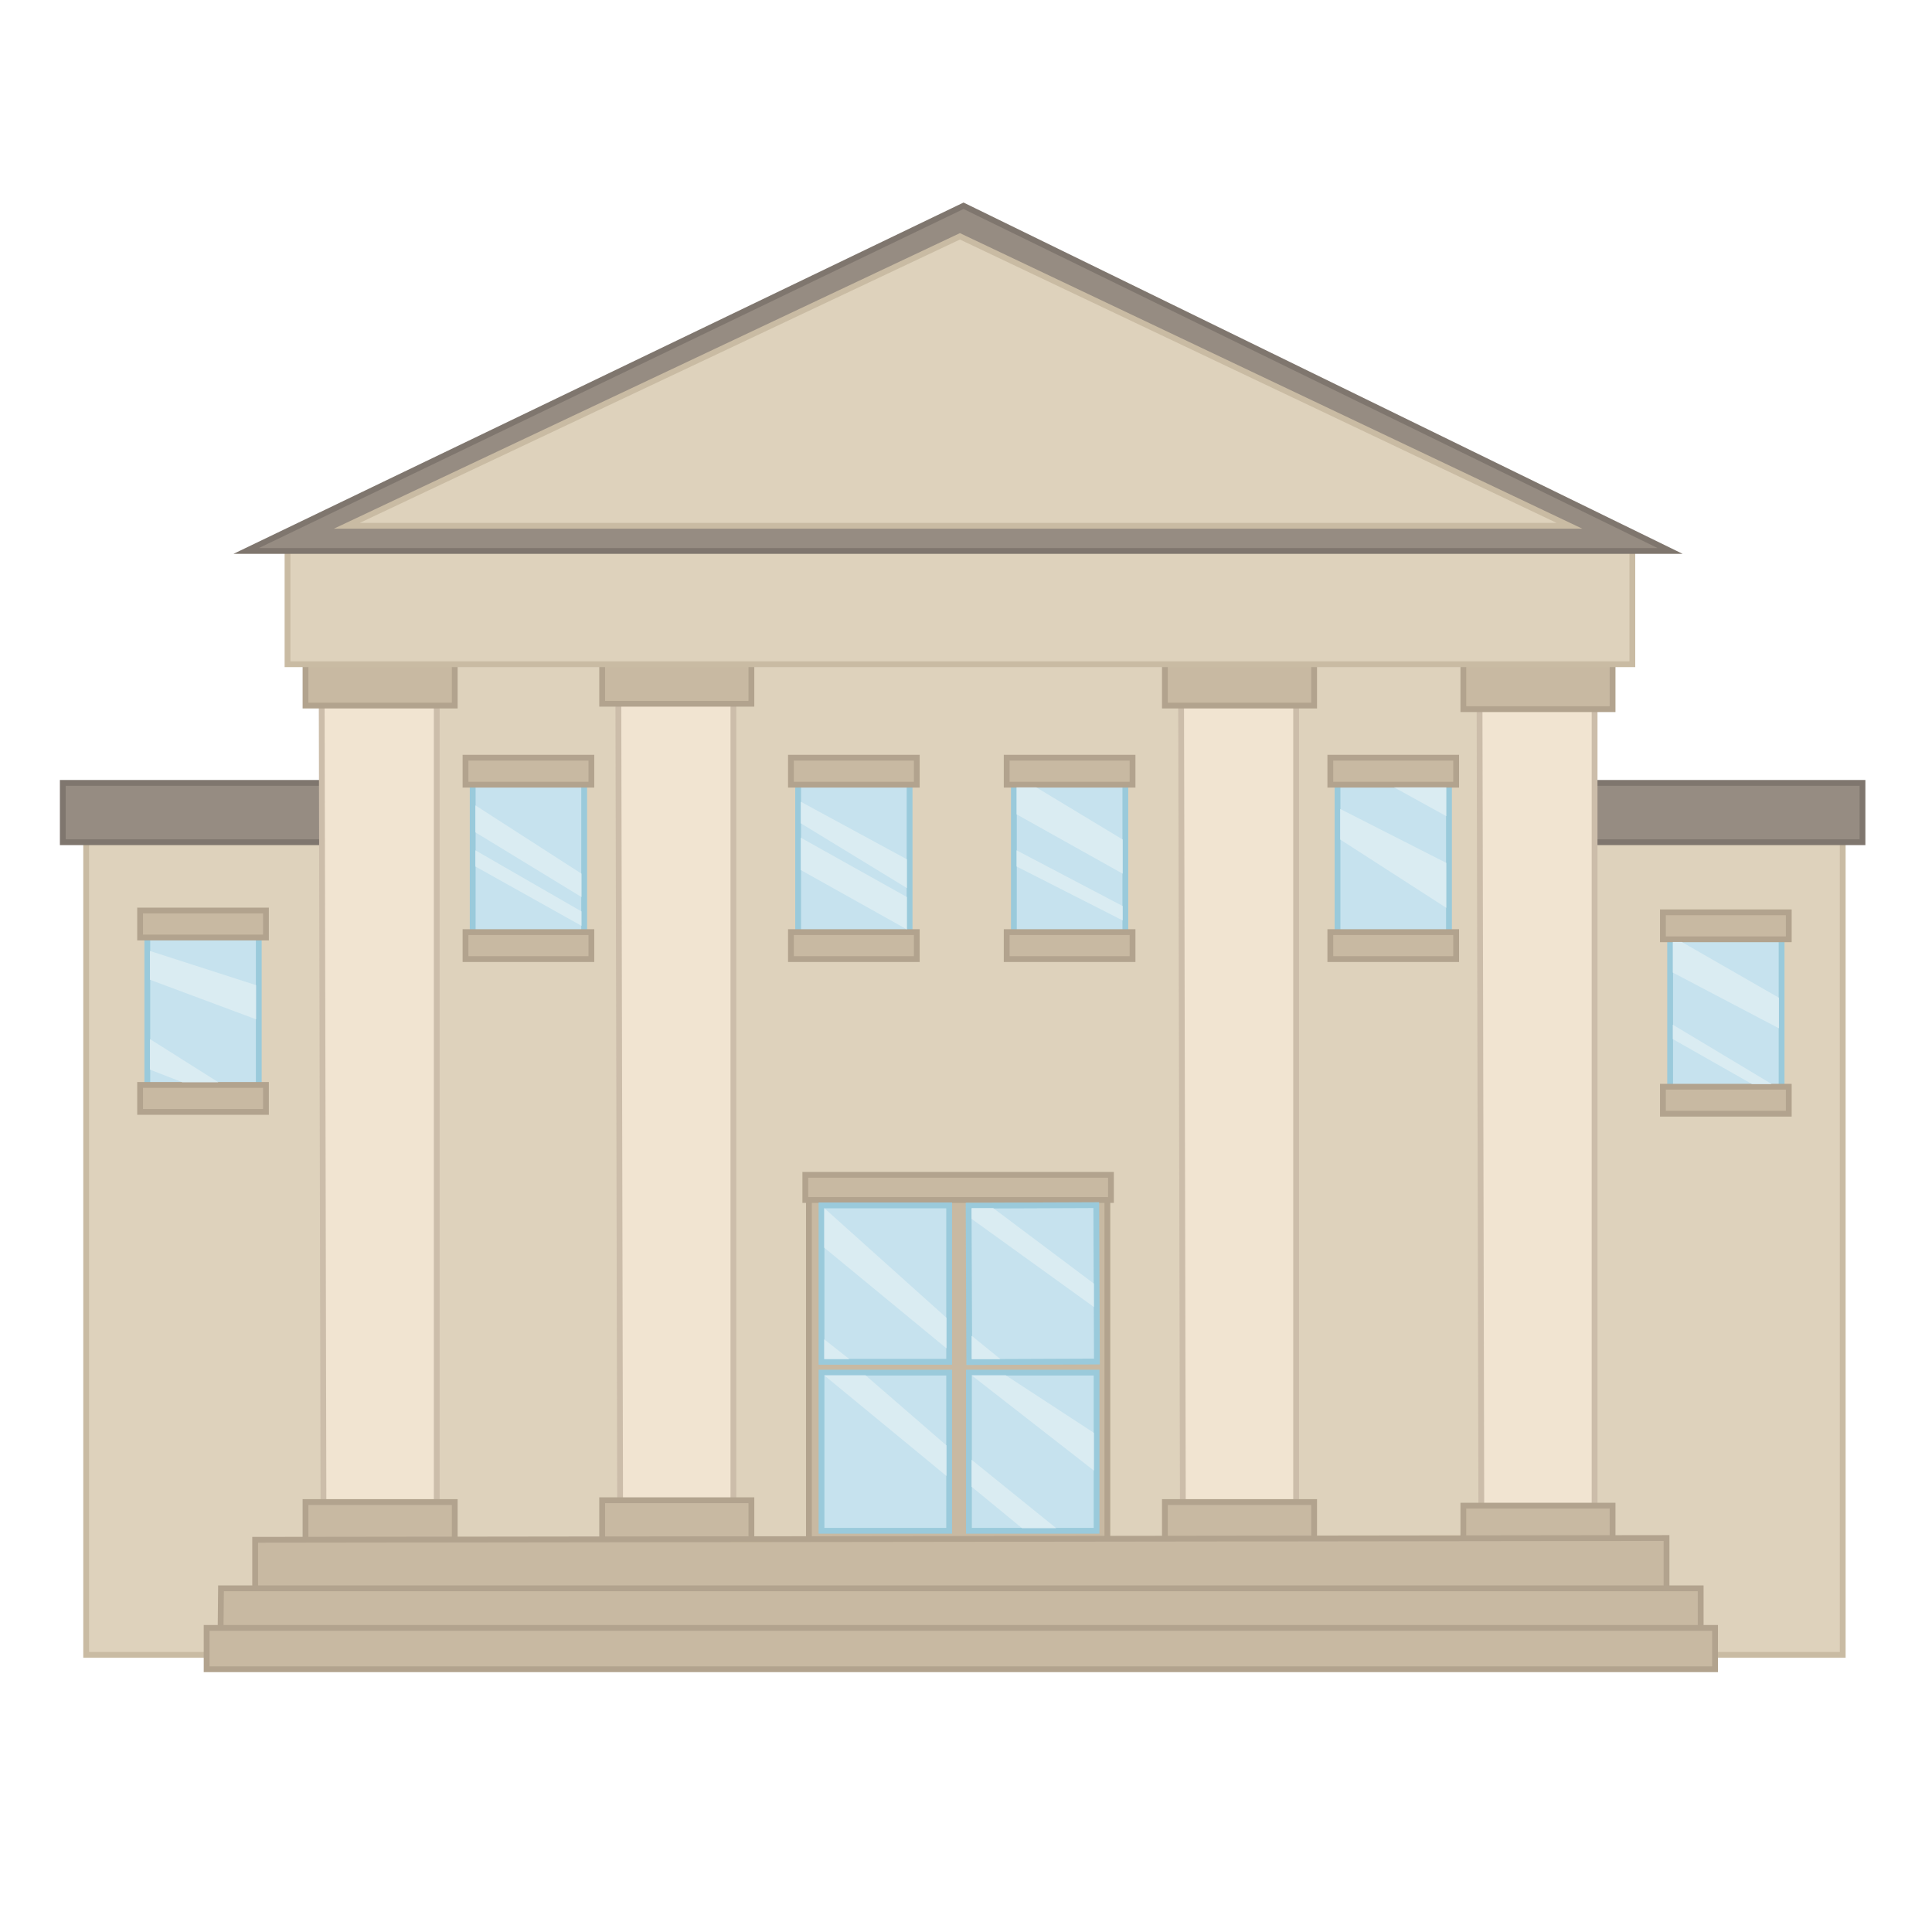 <svg id="Layer_2" data-name="Layer 2" xmlns="http://www.w3.org/2000/svg" viewBox="0 0 1000 1000"><defs><style>.cls-1{fill:#ded2bc;stroke:#c9bba3;}.cls-1,.cls-2,.cls-3,.cls-4,.cls-5{stroke-miterlimit:10;stroke-width:3px;}.cls-2{fill:#968c82;stroke:#7f766e;}.cls-3{fill:#c6e2ee;stroke:#9acadb;}.cls-4{fill:#c8b9a2;stroke:#b2a38e;}.cls-5{fill:#f1e4d1;stroke:#ccbdaa;}.cls-6{fill:#daecf2;}</style></defs><title>museum</title><rect class="cls-1" x="44.6" y="422.9" width="909.19" height="433.65"/><rect class="cls-2" x="32.5" y="405.22" width="931.52" height="30.71"/><polygon class="cls-1" points="192.56 311.23 192.56 818.4 806.75 818.4 806.75 302.85 192.56 311.23"/><rect class="cls-3" x="76.24" y="479.67" width="57.7" height="90.27"/><rect class="cls-4" x="72.52" y="471.29" width="65.14" height="13.96"/><rect class="cls-4" x="72.52" y="561.56" width="65.14" height="13.96"/><rect class="cls-3" x="244.67" y="400.57" width="57.7" height="90.27"/><rect class="cls-4" x="240.95" y="392.19" width="65.14" height="13.96"/><rect class="cls-4" x="240.95" y="482.46" width="65.14" height="13.96"/><rect class="cls-3" x="413.11" y="400.57" width="57.7" height="90.27"/><rect class="cls-4" x="409.39" y="392.19" width="65.14" height="13.96"/><rect class="cls-4" x="409.39" y="482.46" width="65.14" height="13.96"/><rect class="cls-3" x="524.78" y="400.57" width="57.7" height="90.27"/><rect class="cls-4" x="521.06" y="392.19" width="65.14" height="13.96"/><rect class="cls-4" x="521.06" y="482.46" width="65.14" height="13.96"/><rect class="cls-3" x="692.29" y="400.57" width="57.7" height="90.27"/><rect class="cls-4" x="688.57" y="392.19" width="65.14" height="13.96"/><rect class="cls-4" x="688.57" y="482.46" width="65.14" height="13.96"/><rect class="cls-3" x="864.45" y="480.6" width="57.7" height="90.27"/><rect class="cls-4" x="860.72" y="472.22" width="65.14" height="13.96"/><rect class="cls-4" x="860.72" y="562.49" width="65.14" height="13.96"/><rect class="cls-4" x="418.69" y="617.39" width="154.48" height="186.12"/><rect class="cls-4" x="416.83" y="608.09" width="158.2" height="13.03"/><rect class="cls-3" x="501.52" y="623.91" width="66.07" height="80.96" transform="translate(-2.66 2.15) rotate(-0.23)"/><rect class="cls-3" x="501.52" y="710.45" width="66.07" height="81.89"/><rect class="cls-3" x="425.21" y="623.91" width="66.07" height="80.96"/><rect class="cls-3" x="425.21" y="710.45" width="66.07" height="81.89"/><polygon class="cls-5" points="166.5 357.76 167.44 785.83 226.06 785.83 226.06 357.76 166.5 357.76"/><polygon class="cls-4" points="158.13 338.22 158.13 365.2 235.37 365.2 235.37 335.43 158.13 338.22"/><rect class="cls-4" x="158.13" y="777.46" width="77.24" height="25.13"/><polygon class="cls-5" points="320.05 356.83 320.98 784.9 379.61 784.9 379.61 356.83 320.05 356.83"/><polygon class="cls-4" points="311.68 337.29 311.68 364.27 388.92 364.27 388.92 334.49 311.68 337.29"/><rect class="cls-4" x="311.68" y="776.52" width="77.24" height="25.13"/><polygon class="cls-5" points="611.33 357.76 612.26 785.83 670.88 785.83 670.88 357.76 611.33 357.76"/><polygon class="cls-4" points="602.95 338.22 602.95 365.2 680.19 365.2 680.19 335.43 602.95 338.22"/><rect class="cls-4" x="602.95" y="777.46" width="77.24" height="25.13"/><polygon class="cls-5" points="765.8 359.62 766.74 787.69 825.36 787.69 825.36 359.62 765.8 359.62"/><polygon class="cls-4" points="757.43 340.08 757.43 367.06 834.67 367.06 834.67 337.29 757.43 340.08"/><rect class="cls-4" x="757.43" y="779.32" width="77.24" height="25.13"/><polygon class="cls-4" points="132.07 826.78 132.07 797 862.59 796.07 862.59 826.78 132.07 826.78"/><polygon class="cls-4" points="114.05 856.55 114.39 822.12 880.27 822.12 880.27 856.55 114.05 856.55"/><rect class="cls-4" x="106.95" y="842.6" width="780.76" height="21.4"/><rect class="cls-1" x="148.82" y="282.38" width="696.08" height="61.42"/><polygon class="cls-2" points="127.42 285.17 498.73 106.5 864.45 285.17 127.42 285.17"/><polygon class="cls-1" points="179.53 272.14 496.86 122.32 812.33 272.14 179.53 272.14"/><polygon class="cls-6" points="77.63 492.23 77.63 507.12 132.54 527.59 132.54 509.91 77.63 492.23"/><polygon class="cls-6" points="77.63 537.83 113 560.16 94.38 560.16 77.63 553.65 77.63 537.83"/><polygon class="cls-6" points="246.07 416.85 300.98 452.21 300.98 464.31 246.07 430.81 246.07 416.85"/><polygon class="cls-6" points="246.07 440.12 300.98 471.76 300.98 479.2 246.07 448.49 246.07 440.12"/><polygon class="cls-6" points="414.51 414.99 414.51 426.16 469.41 459.66 469.41 444.77 414.51 414.99"/><polygon class="cls-6" points="414.51 433.6 414.51 450.35 469.41 481.06 469.41 464.31 414.51 433.6"/><polygon class="cls-6" points="526.18 421.5 581.08 452.21 581.08 434.53 536.41 407.55 526.18 407.55 526.18 421.5"/><polygon class="cls-6" points="526.18 440.12 581.08 468.96 581.08 476.41 526.18 448.49 526.18 440.12"/><polygon class="cls-6" points="693.68 418.71 693.68 434.53 748.59 469.89 748.59 446.63 693.68 418.71"/><polygon class="cls-6" points="748.59 407.55 748.59 422.44 721.6 407.55 748.59 407.55"/><polygon class="cls-6" points="865.84 503.4 920.75 532.25 920.75 516.42 870.5 487.58 865.84 487.58 865.84 503.4"/><polygon class="cls-6" points="865.84 530.38 917.02 561.09 906.79 561.09 865.84 537.83 865.84 530.38"/><polygon class="cls-6" points="426.61 645.78 489.88 697.89 489.88 682.07 426.61 625.3 426.61 645.78"/><polygon class="cls-6" points="502.91 711.85 566.19 761.17 566.19 741.63 520.59 711.85 502.91 711.85"/><polygon class="cls-6" points="426.61 693.24 439.63 703.47 426.61 703.47 426.61 693.24"/><polygon class="cls-6" points="448.01 711.85 489.88 748.14 489.88 763.96 426.61 711.85 448.01 711.85"/><polygon class="cls-6" points="502.91 755.59 546.65 790.95 528.97 790.95 502.91 769.54 502.91 755.59"/><polygon class="cls-6" points="502.91 691.38 517.8 703.47 502.91 703.47 502.91 691.38"/><polygon class="cls-6" points="566.19 676.49 502.91 630.89 502.91 625.3 514.08 625.3 566.19 664.39 566.19 676.49"/></svg>
